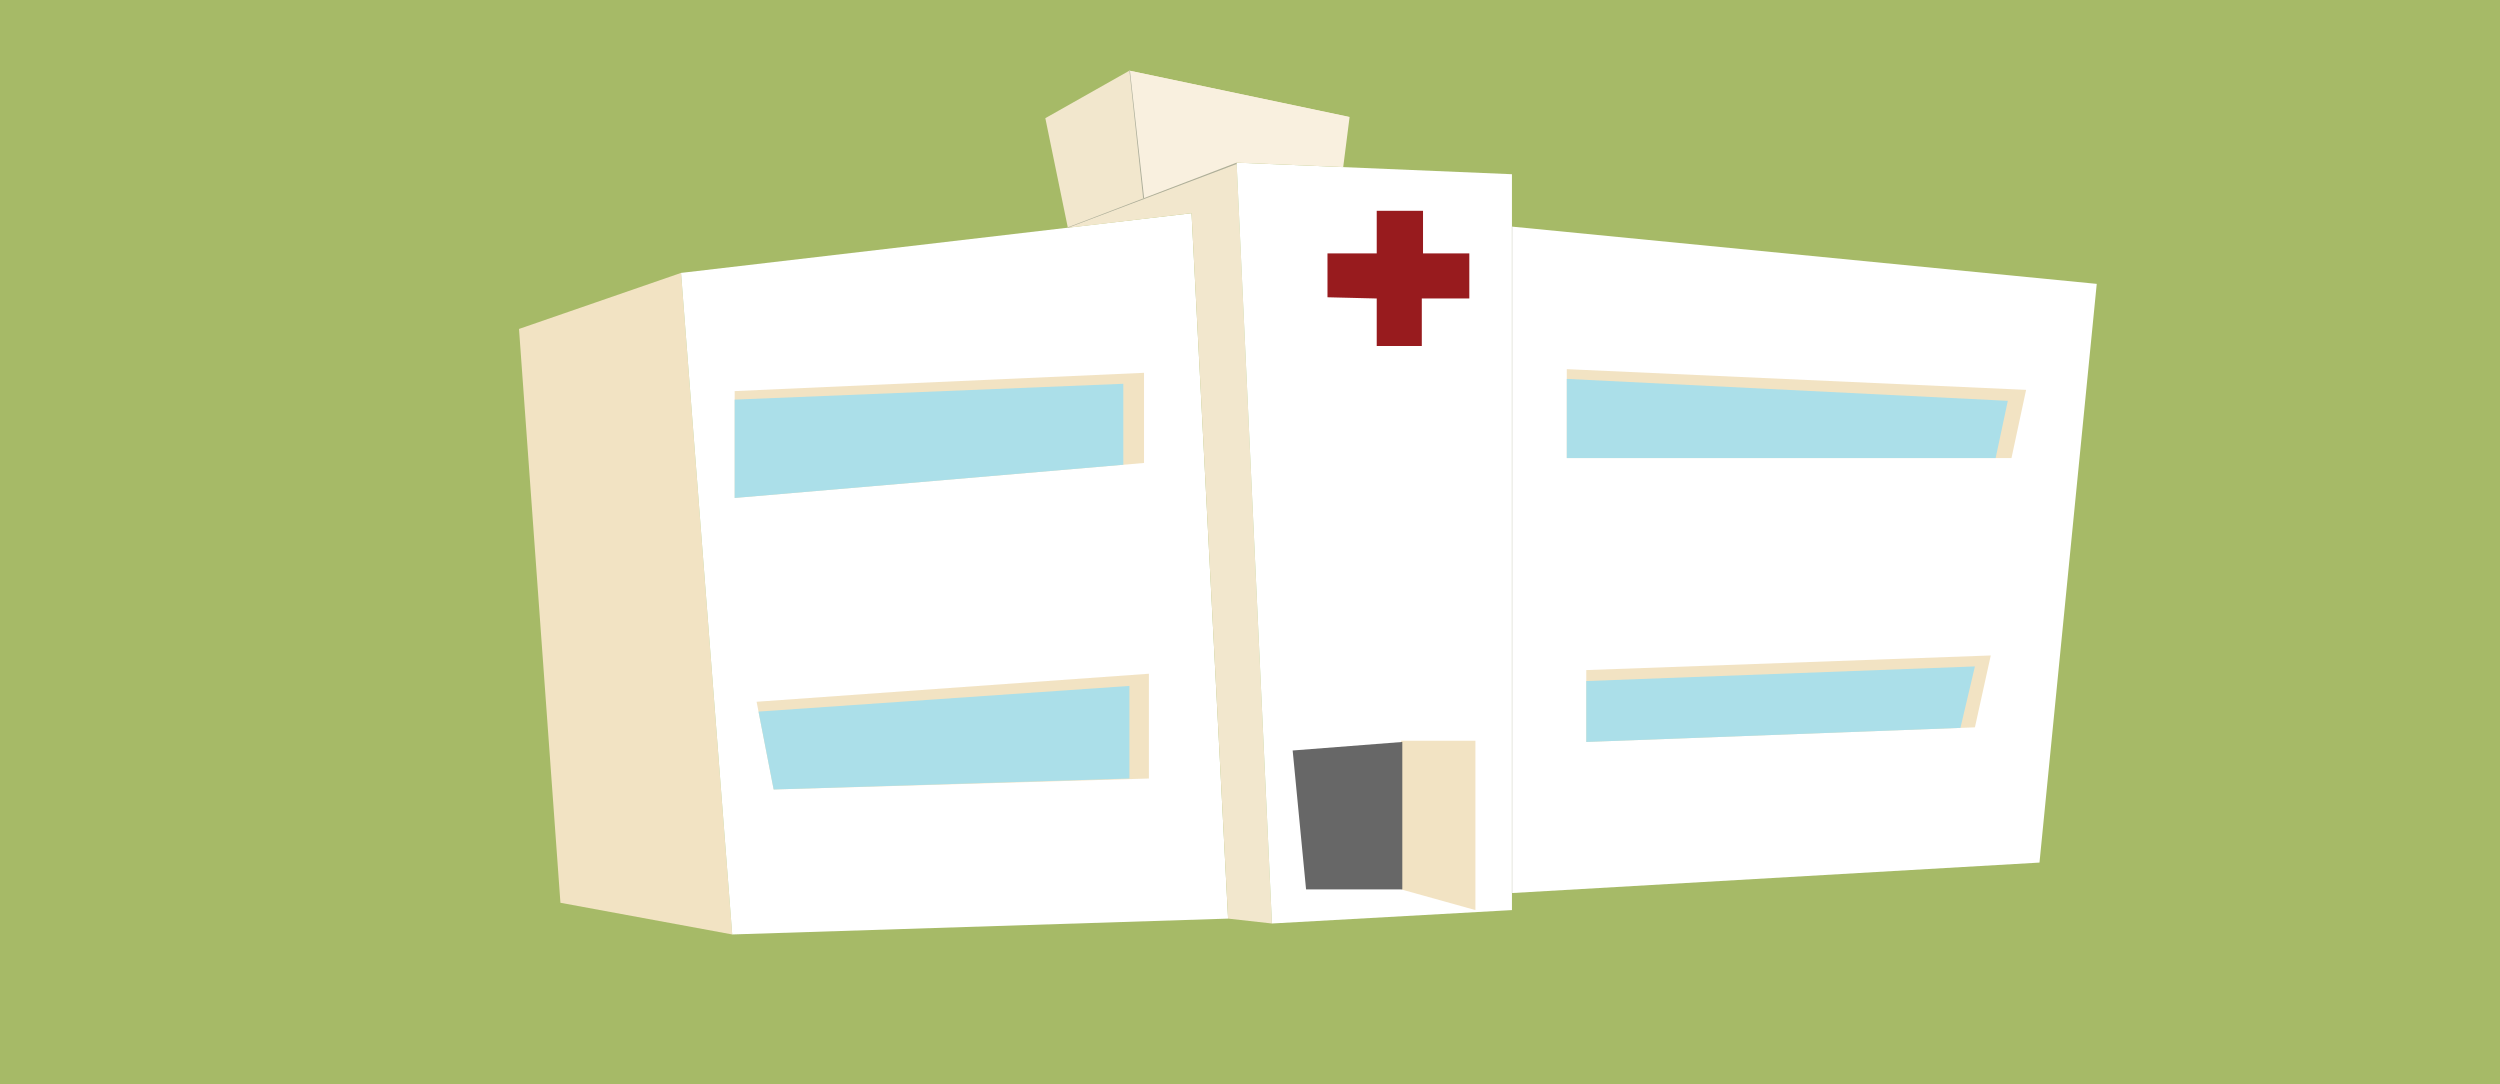<?xml version="1.0" encoding="utf-8"?>
<!-- Generator: Adobe Illustrator 16.0.0, SVG Export Plug-In . SVG Version: 6.00 Build 0)  -->
<!DOCTYPE svg PUBLIC "-//W3C//DTD SVG 1.1//EN" "http://www.w3.org/Graphics/SVG/1.1/DTD/svg11.dtd">
<svg version="1.1" id="Layer_1" xmlns="http://www.w3.org/2000/svg" xmlns:xlink="http://www.w3.org/1999/xlink" x="0px" y="0px"
	 width="684px" height="296.64px" viewBox="0 0 684 296.64" enable-background="new 0 0 684 296.64" xml:space="preserve">
<rect fill="#A6BA67" width="684" height="296.64"/>
<g>
	<polygon fill="#F2E3C3" points="142,90 186.333,74.667 200.334,255.666 153.333,247 	"/>
	<polygon fill="#FFFFFF" points="186.333,74.666 326,58.333 336,251.333 200.334,255.666 	"/>
	<polygon fill="#F2E7CD" points="292.167,62.333 286.001,32.333 309.001,19.333 369.001,32 367.335,45.333 338.334,44.333 
		348,252.667 336,251.333 326.001,58.334 	"/>
	<polygon fill="#FFFFFF" points="338.333,44.5 413.669,47.666 413.669,249.001 348.002,252.668 	"/>
	<polygon fill="#FFFFFF" points="413.669,62.001 573.67,77.667 558.004,236.001 413.669,244.334 	"/>
	<polygon fill="#F2E3C3" points="201.004,136.241 201.004,107.001 313.004,102.001 313.004,126.668 	"/>
	<polygon fill="#ABDFE9" points="201.004,136.241 201.004,109.334 307.337,105.001 307.337,127.152 	"/>
	<polygon fill="#F2E3C3" points="211.671,216.001 207.005,192.001 314.338,184.334 314.338,213.001 	"/>
	<polygon fill="#ABDFE9" points="207.528,194.69 211.671,216.001 309.005,213.001 309.005,187.668 	"/>
	<polygon fill="#F2E3C3" points="383.338,202.668 383.338,243.334 403.672,249.001 403.672,202.668 	"/>
	<polygon fill="#676767" points="383.672,203.001 353.672,205.334 357.338,243.334 383.672,243.334 	"/>
	<polygon fill="#F2E3C3" points="428.671,125.333 428.671,101 554.338,106.667 550.338,125.333 	"/>
	<polygon fill="#F2E3C3" points="434.004,183.333 434.004,203 540.338,199 544.671,179.333 	"/>
	<polygon fill="#ABDFE9" points="428.671,125.333 428.671,103.667 549.338,109.667 546.004,125.333 	"/>
	<polygon fill="#ABDFE9" points="434.004,203 434.004,186.333 540.337,182.333 536.373,199.149 	"/>
	<polygon fill="#981B1E" points="376.672,94.667 389.006,94.667 389.006,81.667 402.006,81.667 402.006,69.333 389.339,69.333 
		389.339,57.667 376.672,57.667 376.672,69.333 363.199,69.333 363.199,81.333 376.672,81.667 	"/>
	<line fill="#C4B99F" x1="291.833" y1="62.333" x2="286" y2="32.5"/>
	<line fill="#E5D8BA" x1="285.833" y1="31.833" x2="308.833" y2="19.5"/>
	<polygon fill="#F9F0DF" points="309.001,19.333 312.758,54.299 338.333,44.5 367.498,45.725 369.25,32 	"/>
	<polygon fill="#ADAE99" points="292.167,62.333 338.333,44.875 338.333,44.5 292.14,62.2 	"/>
	<polygon fill="#ADAE99" points="309.001,19.333 312.758,54.299 313.034,54.194 309.156,19.333 	"/>
	<rect x="413.669" y="61.999" fill="#ADAE99" width="0.067" height="182.333"/>
</g>
</svg>
